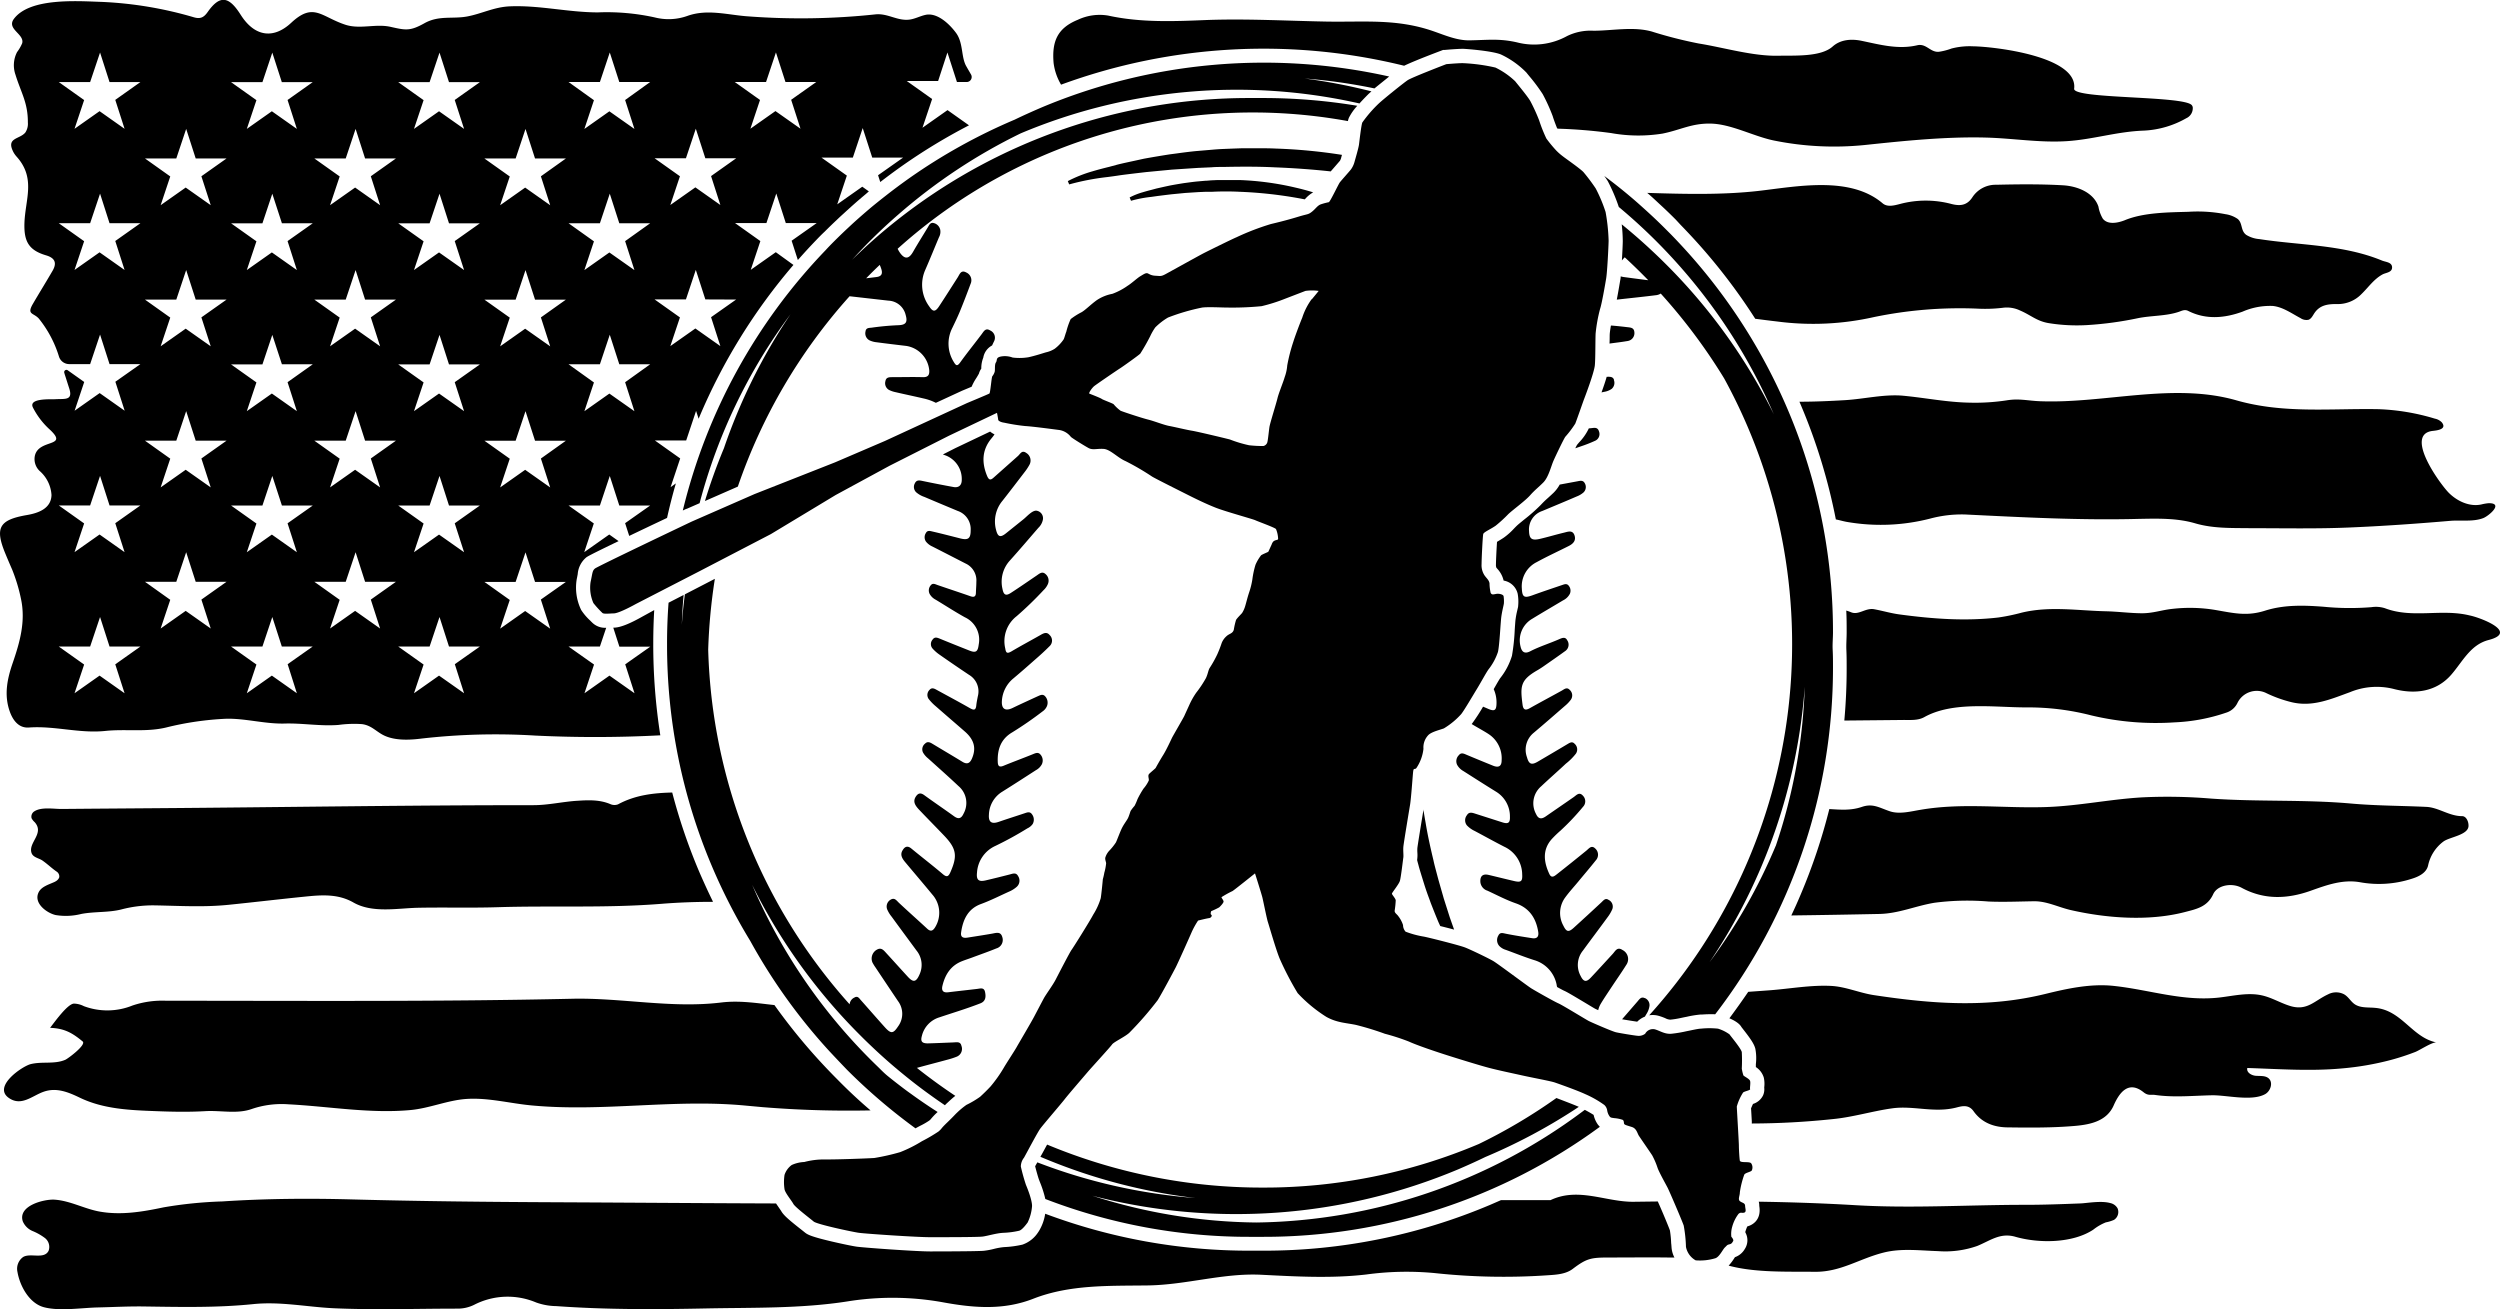 <svg id="katman_1" data-name="katman 1" xmlns="http://www.w3.org/2000/svg" viewBox="0 0 566.93 296.87"><path d="M213.92,147.09l2.16,6.7h2.2a1.14,1.14,0,0,0,1-1.69c-.33-.59-.68-1.16-1-1.74-1.3-2.08-.7-5.3-2.36-7.64-1.45-2-4.29-4.77-7-4.15-1.21.27-2.33.89-3.56,1.06-2.8.38-5-1.51-7.86-1.17a159.51,159.51,0,0,1-28.66.45c-4.61-.29-9.29-1.76-13.89-.11a12.69,12.69,0,0,1-7.4.34A50.61,50.61,0,0,0,134.67,138c-6.7,0-13.31-1.66-20-1.37-3.54.15-6.31,1.66-9.63,2.29s-6.44-.3-9.72,1.54-4.29,1.58-7.68.82-6.92.61-10.25-.48c-5.51-1.81-7.2-5.17-12.27-.45-3.86,3.61-7.92,3.2-11-1.11-.3-.42-.57-.86-.86-1.29-2.49-3.68-4.47-3.74-7.07-.07-.87,1.24-1.63,1.67-3.16,1.23a87.18,87.18,0,0,0-20.93-3.49c-5.48-.18-16.28-1-19.89,3.87C.51,141.8,4.67,142.91,4.1,145a9.37,9.37,0,0,1-1.16,2,6.49,6.49,0,0,0-.36,5.13c1.25,4.07,2.83,6.32,2.81,10.84a3.59,3.59,0,0,1-.58,2.28c-1.32,1.59-4.47,1.11-2.66,4.51a5.65,5.65,0,0,0,.73,1c4.36,4.9,1.9,9.67,1.73,15.07-.12,4.07.95,6.09,4.89,7.26,2,.58,2.53,1.69,1.51,3.47-1.46,2.52-3,5-4.47,7.52s.13,2,1.35,3.37a25.77,25.77,0,0,1,4.57,8.65,2.44,2.44,0,0,0,2.31,1.66h4.74l2.25-6.7,2.15,6.7h7l-5.68,4,2.11,6.57-5.67-4-5.68,4,2.18-6.52-3.74-2.65a.51.51,0,0,0-.79.54l.09.33c.33,1,.66,2.08,1,3.12,1,2.94-.94,2.44-3.1,2.57-1,.06-6.21-.3-5.08,1.91a17.31,17.31,0,0,0,3.73,4.9c4.57,4.19-2.42,2.09-3.3,6A3.71,3.71,0,0,0,8.07,242a7.86,7.86,0,0,1,2.68,5.46c-.09,3.07-3,4.09-5.59,4.53-6.31,1.09-7.31,2.89-4.84,8.83.49,1.19,1,2.37,1.52,3.57a38.58,38.58,0,0,1,2,6.67c1.07,5.06-.27,9.76-1.88,14.45-1.23,3.57-2,7.17-.72,10.9.72,2.11,2.07,3.94,4.4,3.76,5.8-.42,11.46,1.38,17.27.78,4.66-.49,9.19.31,13.78-.77a69,69,0,0,1,13.7-2c4.42-.09,8.82,1.22,13.3,1.09,4-.11,8,.63,12.1.32a25.9,25.9,0,0,1,5.35-.19c2.25.28,3.32,1.82,5.21,2.66,2.48,1.1,5.65.95,8.27.62a148.1,148.1,0,0,1,25.87-.68,281.59,281.59,0,0,0,28.32-.06,133.68,133.68,0,0,1-1.6-20.66c0-2.59.07-5.18.22-7.74L144.77,275c-2.88,1.63-5,2.48-6.38,2.52h-.25l1.39,4.32h7l-5.68,4,2.11,6.56-5.68-4-5.67,4,2.17-6.51L128,281.81h7.11l1.43-4.26a4.14,4.14,0,0,1-3.27-1.27c-.07-.06-.19-.18-.33-.33a12.44,12.44,0,0,1-2.08-2.44,11.63,11.63,0,0,1-1-7c.1-.44.16-.81.22-1.12a5.45,5.45,0,0,1,1.91-3.77c.23-.19.57-.45,7.36-3.72l-2.12-1.5-5.67,4,2.17-6.51L128,249.83h7.11l2.24-6.71,2.16,6.71h7l-5.68,4,.93,2.89c2.27-1.09,5.08-2.43,8.58-4.08q.87-3.94,2-7.83l-1.2.86,2.18-6.52-5.75-4.08h7.11l2.24-6.7.58,1.78.15-.36A131.36,131.36,0,0,1,179,195.27L175,192.38l-5.68,4,2.18-6.52-5.74-4.08h7.11l2.24-6.71,2.16,6.71h7l-5.68,4,1.41,4.38c1.33-1.51,2.69-3,4.09-4.45.62-.65,1.28-1.33,2-2,.9-.9,1.85-1.82,2.81-2.72.5-.48,1-.94,1.51-1.4,1.51-1.39,3-2.72,4.53-4,.39-.32.77-.65,1.16-1l-1.49-1.06-5.68,4,2.18-6.52-5.75-4.08h7.11l2.24-6.7,2.16,6.7h7l-5.68,4,.5,1.54c1.6-1.24,3.24-2.45,4.89-3.62a131.35,131.35,0,0,1,15.23-9.24l-4.87-3.45-5.68,4,2.19-6.52-5.75-4.08h7.11ZM25.21,285.84l2.11,6.56-5.67-4-5.68,4,2.18-6.51-5.75-4.08h7.11l2.25-6.7,2.15,6.7h7Zm0-32,2.11,6.56-5.67-4-5.68,4,2.18-6.51-5.75-4.08h7.11l2.25-6.71,2.15,6.71h7Zm0-64,2.11,6.57-5.67-4-5.68,4,2.18-6.52-5.75-4.08h7.11l2.25-6.71,2.15,6.71h7Zm0-32,2.11,6.56-5.67-4-5.68,4,2.18-6.52-5.75-4.08h7.11l2.25-6.7,2.15,6.7h7ZM44.74,271.16l2.12,6.56-5.68-4-5.68,4,2.18-6.51-5.74-4.09h7.11l2.24-6.7,2.16,6.7h7Zm0-32,2.12,6.56-5.68-4-5.68,4,2.18-6.52-5.74-4.08h7.11l2.24-6.7,2.16,6.7h7Zm0-32,2.12,6.56-5.68-4-5.68,4,2.18-6.51-5.74-4.08h7.11l2.24-6.7,2.16,6.7h7Zm0-32,2.12,6.56-5.68-4-5.68,4,2.18-6.52-5.74-4.08h7.11l2.24-6.7,2.16,6.7h7ZM66.39,292.4l-5.67-4-5.68,4,2.18-6.51-5.75-4.08h7.11l2.24-6.7,2.16,6.7h7l-5.68,4Zm-2.11-38.54,2.11,6.56-5.67-4-5.68,4,2.18-6.51-5.75-4.08h7.11l2.24-6.71L63,249.83h7Zm0-32,2.11,6.57-5.67-4-5.68,4,2.18-6.52-5.75-4.08h7.11l2.24-6.7L63,217.8h7Zm0-32,2.11,6.57-5.67-4-5.68,4,2.18-6.52-5.75-4.08h7.11l2.24-6.71L63,185.82h7Zm0-32,2.11,6.56-5.67-4-5.68,4,2.18-6.52-5.75-4.08h7.11l2.24-6.7,2.16,6.7h7ZM83.16,271.16l2.11,6.56-5.67-4-5.68,4,2.18-6.51-5.75-4.09h7.12l2.24-6.7,2.15,6.7h7Zm0-32,2.11,6.56-5.67-4-5.68,4,2.18-6.52-5.75-4.08h7.12l2.24-6.7,2.15,6.7h7Zm0-32,2.11,6.56-5.67-4-5.68,4,2.18-6.51-5.75-4.08h7.12l2.24-6.7,2.15,6.7h7Zm0-32,2.11,6.56-5.67-4-5.68,4,2.18-6.52-5.75-4.08h7.12l2.24-6.7,2.15,6.7h7ZM104.31,292.4l-5.68-4-5.68,4,2.18-6.51-5.75-4.08h7.11l2.25-6.7,2.15,6.7h7l-5.68,4Zm-2.12-38.54,2.12,6.56-5.68-4-5.68,4,2.18-6.51-5.75-4.08h7.11l2.25-6.71,2.15,6.71h7Zm0-32,2.12,6.57-5.68-4-5.68,4,2.18-6.52-5.75-4.08h7.11l2.25-6.7,2.15,6.7h7Zm0-32,2.12,6.57-5.68-4-5.68,4,2.18-6.52-5.75-4.08h7.11l2.25-6.71,2.15,6.71h7Zm0-32,2.12,6.56-5.68-4-5.68,4,2.18-6.52-5.75-4.08h7.11l2.25-6.7,2.15,6.7h7Zm21.65,119.89-5.68-4-5.67,4,2.18-6.51-5.75-4.09H116l2.24-6.7,2.16,6.7h7l-5.68,4Zm-2.11-38.58,2.11,6.56-5.68-4-5.67,4,2.18-6.52-5.75-4.08H116l2.24-6.7,2.16,6.7h7Zm0-32,2.11,6.56-5.68-4-5.67,4,2.18-6.51-5.75-4.08H116l2.24-6.7,2.16,6.7h7Zm0-32,2.11,6.56-5.68-4-5.67,4,2.18-6.52-5.75-4.08H116l2.24-6.7,2.16,6.7h7Zm19.1,46.7,2.11,6.57-5.68-4-5.67,4,2.17-6.52L128,217.8h7.11l2.24-6.7,2.16,6.7h7Zm0-32,2.11,6.57-5.68-4-5.67,4,2.17-6.52L128,185.82h7.11l2.24-6.71,2.16,6.71h7Zm0-32,2.11,6.56-5.68-4-5.67,4,2.17-6.52L128,153.79h7.11l2.24-6.7,2.16,6.7h7ZM166,203.12l-5.68,4,2.11,6.56-5.67-4-5.68,4,2.18-6.51-5.75-4.08h7.11l2.24-6.7,2.16,6.7Zm-5.68-28,2.11,6.56-5.67-4-5.68,4,2.18-6.52-5.75-4.08h7.11l2.24-6.7,2.16,6.7h7Zm18.16-17.3,2.12,6.56-5.68-4-5.68,4,2.18-6.52-5.74-4.08h7.11l2.24-6.7,2.16,6.7h7Z" transform="translate(0.93 -135.19)"/><path d="M160.77,339.7c-3.91,0-7.82.14-11.69.45-12.44,1-24.81.38-37.19.77-6.08.19-12.16,0-18.23.13-4.66.13-10.21,1.24-14.48-1.22-3.54-2-7.26-1.69-11.07-1.3-5.75.58-11.53,1.27-17.25,1.85s-11.24.21-17,.12a28.19,28.19,0,0,0-7.36.95c-2.91.71-6,.43-9,1a14.22,14.22,0,0,1-5.8.25c-2-.45-5-2.64-3.92-5.05.58-1.35,2.22-1.82,3.57-2.42.51-.23,1-.57,1.16-1.12a1.32,1.32,0,0,0-.62-1.28c-1.13-.78-2-1.66-3.16-2.47-.8-.58-2.17-.69-2.52-1.78-.75-2.36,3-4.37.73-6.94a3.21,3.21,0,0,1-.71-.9,1.42,1.42,0,0,1,.68-1.59c1.59-1,4.36-.5,6.12-.51l6.91-.06,14.24-.11c28.63-.21,57.27-.69,85.89-.69,3.35,0,6.68-.81,10-1,2.48-.16,5-.26,7.41.76a2.27,2.27,0,0,0,1.75.05c3.91-2.12,8.08-2.58,12.28-2.68a129.87,129.87,0,0,0,6.11,17.94C158.61,335.14,159.66,337.44,160.77,339.7Z" transform="translate(0.93 -135.19)"/><path d="M558.86,322.51c-.08,2.05-4.26,2.48-5.67,3.5a9.15,9.15,0,0,0-3.5,5.46c-.38,1.66-2.11,2.52-3.7,3a24.09,24.09,0,0,1-11.82.77c-3.89-.65-7.46.65-11.08,1.94-5.35,1.91-10.58,2.09-15.67-.66-2.19-1.19-5.49-.64-6.45,1.43-1.34,2.93-3.87,3.4-6.44,4.07-8.16,2.12-17.71,1.41-25.86-.45-2.87-.66-5.35-2-8.27-2-3.46.05-6.93.21-10.39.06a57.67,57.67,0,0,0-12.25.28c-4.35.72-8.1,2.45-12.53,2.54q-10,.21-19.94.34c.75-1.58,1.47-3.19,2.15-4.81a131.61,131.61,0,0,0,6.47-19.32c2.59.16,4.9.36,7.39-.49s3.91.18,6.35,1c2.2.73,4.83,0,7-.35,9.53-1.63,19-.27,28.6-.62,7.27-.26,14.39-1.78,21.62-2.19a118.66,118.66,0,0,1,15.65.28c10.6.75,21.09.18,31.69,1.12,5.73.51,11.4.49,17.1.76,2.77.13,5.18,2.11,8.12,2.1C558.35,320.29,558.9,321.5,558.86,322.51Z" transform="translate(0.93 -135.19)"/><path d="M196.49,387a241,241,0,0,1-24.49-.74l-4.15-.38c-16.11-1.49-31.91,1.49-48.11,0-4.91-.44-9.91-1.81-14.87-1.48-4.29.28-8.37,2.12-12.74,2.52-9.2.85-18.6-.85-27.63-1.3a20.88,20.88,0,0,0-8.34,1.06c-3.33,1.19-7,.28-10.55.49-3.69.21-7.41.15-11.11,0-5.88-.22-11.9-.44-17.32-3.05-2.68-1.29-5.33-2.37-8.22-1.35-2.61.91-5.11,3.46-8,1.32-3.42-2.57,3-7,5-7.57,2.64-.68,5.45.07,7.92-1,.58-.24,4.84-3.41,3.93-4.16-2.58-2.15-4.34-2.95-7.38-3.09.91-1.15,3.88-5.37,5.38-5.49a5.17,5.17,0,0,1,2.28.58,15.18,15.18,0,0,0,11-.14,21.05,21.05,0,0,1,7.66-1.09c30.67,0,61.35.24,92-.45,11.31-.26,22.56,2.23,33.85.85,4.19-.51,8.08.15,12.09.58a133.35,133.35,0,0,0,10.13,12.53c1.31,1.43,2.7,2.89,4.13,4.32Q192.59,383.68,196.49,387Z" transform="translate(0.93 -135.19)"/><path d="M378.15,418.31a6.05,6.05,0,0,0,.63,2.05c-.43,0-.87,0-1.32,0-4.53-.06-9.07,0-13.61,0-4,0-5,.21-8.13,2.58-1.48,1.12-3.44,1.3-5.29,1.42a146.27,146.27,0,0,1-26-.47,67.85,67.85,0,0,0-15.53.32c-7.9.92-15.87.46-23.79.06-8.69-.43-17,2.3-25.77,2.42s-17.64-.22-25.91,3c-6.82,2.68-13.6,2.1-20.61.81a64.26,64.26,0,0,0-21.61-.18c-10.58,1.65-21.42,1.37-32.11,1.59-11.3.24-22.62.28-33.89-.53a14,14,0,0,1-4.55-.82,16.59,16.59,0,0,0-14.06.52,8.33,8.33,0,0,1-3.72.87c-9.33,0-18.67.33-28-.08-6.24-.29-12.2-1.58-18.43-.94-8.21.84-16.51.65-24.72.53-3.48-.05-7,.14-10.44.22-3.78.08-8.64.9-12.26-.05-3.32-.88-5.46-4.82-6-8a3.27,3.27,0,0,1,1.28-3.38c1.64-1,4.78.6,5.78-1.42a2.56,2.56,0,0,0-.82-2.88,12.44,12.44,0,0,0-2.8-1.59,4.14,4.14,0,0,1-2.23-2.2c-1.17-3.6,4.92-5.07,7.2-4.92,3.46.23,6.62,2,10,2.66,4.93.94,9.9.1,14.74-.92a95.26,95.26,0,0,1,13.32-1.34c9.71-.64,19.45-.72,29.18-.46,15.55.42,31.1.58,46.66.65,16.57.08,33.13.21,49.71.27l.65.95.49.71c.51.93,1.48,1.84,4.74,4.39l.65.52c.63.51,1.43.95,6.13,2.06,2.22.52,4.76,1.05,5.66,1.17,1.65.23,13.33,1.08,16.66,1.08.11,0,10.57,0,12.16-.15a16.71,16.71,0,0,0,2.22-.41,15,15,0,0,1,2.32-.42,23,23,0,0,0,4.19-.56,6.94,6.94,0,0,0,3.65-2.93l.06-.08a10.58,10.58,0,0,0,1.46-4,131.49,131.49,0,0,0,46.42,8.38h3a131.5,131.5,0,0,0,51.5-10.4l2.46-1.07c3.74,0,7.49,0,11.23,0,6.34-3,12.57.46,18.87.38l5.44-.07c1,2.2,2.52,5.87,2.75,6.57a22.34,22.34,0,0,1,.28,2.86C378.1,417.54,378.12,418,378.15,418.31Z" transform="translate(0.93 -135.19)"/><path d="M478.47,411.82a8.36,8.36,0,0,1-1.86.57,11.44,11.44,0,0,0-2.84,1.65c-4.71,3.12-12.36,3.14-17.66,1.62-3.45-1-5.69.87-8.64,2.07a21.82,21.82,0,0,1-8.93,1.18c-4.11-.13-8.29-.68-12.28.32-5.57,1.39-9.75,4.44-15.66,4.37-6.18-.07-13.51.23-19.52-1.4a11.38,11.38,0,0,0,1.26-1.66c.06-.08.12-.18.17-.26a4.14,4.14,0,0,0,2.24-1.87l0,0a3.6,3.6,0,0,0,.12-3.73c0-.15,0-.29.06-.37.11-.35.25-.72.38-1l.19-.06c.53-.15,3.11-1.1,2.52-4.6,0-.07,0-.13,0-.17a3.66,3.66,0,0,0-.11-.78c7.3.11,14.6.36,21.88.79,12.94.77,25.71-.09,38.66-.08,4.16,0,8.32-.16,12.48-.32,1.4-.06,4.63-.66,6.69-.08a2.48,2.48,0,0,1,1.65,1.19A2.12,2.12,0,0,1,478.47,411.82Z" transform="translate(0.93 -135.19)"/><path d="M551.62,371.59c-.9-.18-3.87,1.79-4.84,2.16a54.42,54.42,0,0,1-5.46,1.79,65,65,0,0,1-11.17,1.94c-7.17.66-14.28.13-21.45-.1-.25,1,.93,1.69,1.92,1.77s2.11-.08,2.88.55c1.11.92.51,2.89-.74,3.6-3.05,1.71-8.79.2-12.12.27-4.29.09-8.6.54-12.88-.08-.93-.13-1.53.24-2.59-.61-3.45-2.76-5.52.14-6.78,3-1.51,3.42-5,4.32-8.83,4.64-5,.43-10.05.4-15.06.33-3.17,0-6-1-7.91-3.71-1.17-1.61-2.76-1.07-4-.76-5,1.23-9.63-.52-14.42.15-4.42.61-8.9,2-13.47,2.44a179,179,0,0,1-18.37,1l0-.49c-.06-1.1-.13-2.32-.17-2.95.11-.27.28-.65.44-1a3.76,3.76,0,0,0,2.25-1.87,3.35,3.35,0,0,0,.3-1.79s0-.08,0-.12a6.43,6.43,0,0,0-.1-2.19,4.33,4.33,0,0,0-1.8-2.39c0-.17,0-.45,0-.66a11.38,11.38,0,0,0-.12-3.5c-.28-1.09-1.06-2.23-2.73-4.37l-.41-.53c-.25-.44-.83-1.18-2.74-2,1.48-2,2.91-4,4.27-6l4.72-.34c4.58-.33,9.52-1.25,14.11-1,3.22.16,6.4,1.58,9.63,2.08,13.25,2,25.75,2.95,38.86-.25,5-1.23,10.31-2.39,15.52-1.84,8.13.86,15.78,3.6,24.08,2.63,3.21-.38,6.49-1.19,9.64-.46,2.19.5,4.14,1.71,6.28,2.37,3.91,1.22,5.53-1.18,8.67-2.63a3.9,3.9,0,0,1,3.61,0c1,.57,1.5,1.63,2.41,2.25,1.33.9,3.08.67,4.68.83C543.76,364.29,546.09,370.52,551.62,371.59Z" transform="translate(0.93 -135.19)"/><path d="M563.4,280.33c-4.11,1.06-5.89,4.92-8.46,7.87-3.38,3.88-8.21,4.51-13.11,3.21a15.82,15.82,0,0,0-9.86.75c-4.3,1.56-8.51,3.44-13.31,2.25a29.16,29.16,0,0,1-5.57-2,4.87,4.87,0,0,0-6.6,2.13,4.22,4.22,0,0,1-2.61,2.27A41.35,41.35,0,0,1,492.22,299a63.28,63.28,0,0,1-18.91-1.58,57.29,57.29,0,0,0-14.77-1.81c-7.19,0-16.59-1.43-23.09,2.2-1.47.82-3.2.63-4.84.65l-13.3.13q.54-6,.53-12c0-1.25,0-2.58-.06-3.94s.06-2.73.06-4c0-1.67,0-3.35-.09-5a10.82,10.82,0,0,1,1.09.38c1.73.73,3.27-1.05,5.26-.68s3.83.93,5.76,1.18c7.43,1,14.89,1.57,22.38.69a44.54,44.54,0,0,0,5.3-1.1c6.35-1.53,12.73-.45,19.1-.31,2.67.06,5.33.42,8,.45s4.57-.74,7.1-1a35,35,0,0,1,9.69.25c4.29.74,7.17,1.47,11.3.16,4.33-1.37,8.77-1.23,13.25-.89a60.6,60.6,0,0,0,10.86.1,6.73,6.73,0,0,1,3.07.24c6.24,2.39,12.81.05,19.23,1.64C561.49,275.23,570.33,278.54,563.4,280.33Z" transform="translate(0.93 -135.19)"/><path d="M562.18,252.69c-2.27.87-5,.41-7.44.61-7.68.66-15.37,1.2-23.07,1.52-7.43.31-14.79.15-22.23.15-4.26-.06-8.47.1-12.59-1.11s-8.55-1.08-12.78-1c-13.15.35-26.26-.36-39.37-1a27.62,27.62,0,0,0-7.95.94,44.88,44.88,0,0,1-19,.72c-.78-.15-1.56-.38-2.36-.54a130.77,130.77,0,0,0-7.93-25.92c-.1-.25-.22-.51-.33-.77,3.41,0,6.82-.15,10.22-.35,4.43-.25,9.09-1.43,13.42-1,5,.48,9.86,1.47,14.89,1.56a47.58,47.58,0,0,0,8.52-.53c2.84-.46,4.72.11,7.56.21,14.64.56,30.14-4.31,44.49-.2,10.7,3.06,21.45,1.8,32.17,2a50,50,0,0,1,12.84,2.15,3,3,0,0,1,1.56.84c1.26,1.57-1.08,1.83-2,1.93-6.7.7,1.71,12.19,3.62,14.08s4.68,3.17,7.33,2.61a10.54,10.54,0,0,1,1.68-.29C566.94,249.27,563.41,252.23,562.18,252.69Z" transform="translate(0.93 -135.19)"/><path d="M539.48,197.36c-2.06,1.07-3.32,3-4.92,4.54a7.47,7.47,0,0,1-5.67,2.24c-2,0-3.78.25-5,2.09-.37.56-.68,1.26-1.33,1.48a2.36,2.36,0,0,1-1.8-.38c-2-1.05-4-2.53-6.3-2.76a15.63,15.63,0,0,0-6.83,1.29c-4,1.46-8.26,1.9-12.33-.16-.84-.42-1.49,0-2.21.23-2.83.95-6.19.81-9.17,1.41a78.79,78.79,0,0,1-11.55,1.57,40,40,0,0,1-8.81-.46c-2.64-.46-4-1.83-6.38-2.84a6.92,6.92,0,0,0-3.95-.62,33.74,33.74,0,0,1-5.95.18A96.17,96.17,0,0,0,424,207.1a62.63,62.63,0,0,1-21.89,1c-1.67-.19-3.34-.41-5-.62a132.21,132.21,0,0,0-13.63-17.8c-1.08-1.18-2.18-2.35-3.27-3.47L379.09,185c-1.1-1.11-2.24-2.21-3.38-3.26s-2-1.89-3.1-2.81c8.46.27,17,.48,25.19-.44,8.73-1,20.81-3.48,28.2,2.81,1.1.93,2.68.47,4,.13a22.68,22.68,0,0,1,11.54,0c1.95.51,3.59.43,4.86-1.58a6.28,6.28,0,0,1,5.34-2.76c5-.12,10.15-.17,15.14.12,3.33.19,7,1.67,8.06,4.85a7.87,7.87,0,0,0,1,2.73c1.09,1.38,3.27,1,4.9.37,4.26-1.8,10-1.81,14.5-1.94a32.75,32.75,0,0,1,8.39.54,6.5,6.5,0,0,1,2.8,1.09c1.16,1,.6,2.66,1.95,3.62a6.7,6.7,0,0,0,2.94.94c9.25,1.43,19,1.23,27.8,4.86.84.35,2.16.36,2.3,1.4C541.66,196.93,540.27,197,539.48,197.36Z" transform="translate(0.93 -135.19)"/><path d="M494.86,162a21.42,21.42,0,0,1-9.63,2.81c-6.15.22-11.43,2-17.47,2.39s-12.15-.64-18.22-.81c-9.13-.25-18.56.73-27.65,1.69a68.61,68.61,0,0,1-20.42-1c-4.66-.92-9.78-3.78-14.49-3.86-4.31-.08-6.78,1.43-10.86,2.26a34.65,34.65,0,0,1-11.67-.11,115.14,115.14,0,0,0-12.12-1l-.15-.09c-.34-.83-.81-2.1-1-2.75a40.54,40.54,0,0,0-2.27-5,40,40,0,0,0-3.06-4.1c-.28-.34-.5-.61-.61-.76a19.79,19.79,0,0,0-5.83-4.14c-2-.8-7.77-1.25-8.55-1.27-1.32,0-3.82.22-4.1.25l-.42,0-.39.15c-5.05,1.91-7.36,2.91-8.46,3.44a133.27,133.27,0,0,0-77.8,4.29,12.84,12.84,0,0,1-1.69-4.88c-.43-4.95.87-7.95,5.5-9.84a11.61,11.61,0,0,1,6.85-.95c7.48,1.64,15,1.31,22.57,1,9-.31,17.88.19,26.82.36,8.58.17,16-.73,24.41,2.2,2.67.93,5.35,2.1,8.17,2.06,4.13-.07,6.77-.46,10.77.46a15.43,15.43,0,0,0,11.32-1.42,12.07,12.07,0,0,1,6-1.22c4.32,0,9-1,13.24.18a98,98,0,0,0,10.67,2.72c5.78.93,12.28,2.91,18.14,2.77,3.5-.08,9.5.32,12.19-2.08,1.81-1.62,4.28-1.79,6.64-1.29,4.14.86,8.23,2,12.53,1,2.08-.49,2.93,1.6,4.89,1.48a14.24,14.24,0,0,0,2.92-.75,16.44,16.44,0,0,1,4.85-.5c4.86.07,23.85,2.26,22.95,9.62-.29,2.38,25.14,1.54,26.7,3.76a1.12,1.12,0,0,1,.19.42A2.49,2.49,0,0,1,494.86,162Z" transform="translate(0.93 -135.19)"/><path d="M368,209.37c-1.19-.14-2.38-.27-3.58-.36-.14.8-.25,1.56-.27,2s0,1.21-.05,2.08c1.33-.18,2.66-.33,4-.56a1.8,1.8,0,0,0,1.6-2C369.62,209.43,368.75,209.47,368,209.37Zm-2.91,12c-.18-.71-.79-.75-1.41-.74h-.22c-.28,1-.68,2.17-1.17,3.54l.53-.12a4,4,0,0,0,1.74-.68A1.81,1.81,0,0,0,365.05,221.35ZM361.67,233c-.31-1-1.07-.78-1.79-.71l-.52.05-.07.16a11.86,11.86,0,0,1-2.11,3c-.15.18-.37.43-.46.55s-.24.43-.42.8l1.3-.45a31,31,0,0,0,3.12-1.22A1.67,1.67,0,0,0,361.67,233Zm-.13,157.37a6,6,0,0,1-1.08-2.35c-.42-.27-1.16-.71-2-1.15l-.62.46A126.3,126.3,0,0,1,284,412.42a125.08,125.08,0,0,1-37.22-6.07,130,130,0,0,0,83-6c2-.86,4.1-1.8,6.11-2.78A128.74,128.74,0,0,0,356,386.92l1.1-.73c-1.34-.58-3.55-1.41-5.08-2a124,124,0,0,1-17.58,10.42,124.82,124.82,0,0,1-48.91,9.89,126.56,126.56,0,0,1-49-9.75c-.49.87-1,1.86-1.4,2.54l-.13.23.22.09a127.85,127.85,0,0,0,34.93,9.26,126.23,126.23,0,0,1-35.84-8.09c-.13.23-.22.4-.29.51l-.21.37c.22.88.67,2.51.89,3.09l.18.47a24.4,24.4,0,0,1,1.24,3.87,128.3,128.3,0,0,0,46.39,8.58h3a128.78,128.78,0,0,0,76.36-24.95A3.58,3.58,0,0,1,361.54,390.34Zm10.51-28.83c-.77-.38-1.16.18-1.57.67l-3.57,4.12c1,.18,2.7.45,3.43.55a5.33,5.33,0,0,1,1.75-1.15l.32-.55a4.59,4.59,0,0,0,.72-1.89A1.74,1.74,0,0,0,372.05,361.51ZM361.67,233c-.31-1-1.07-.78-1.79-.71l-.52.05-.07.16a11.86,11.86,0,0,1-2.11,3c-.15.18-.37.43-.46.55s-.24.43-.42.8l1.3-.45a31,31,0,0,0,3.12-1.22A1.67,1.67,0,0,0,361.67,233Zm3.38-11.62c-.18-.71-.79-.75-1.41-.74h-.22c-.28,1-.68,2.17-1.17,3.54l.53-.12a4,4,0,0,0,1.74-.68A1.81,1.81,0,0,0,365.05,221.35ZM367,350.62c-1.19-.8-1.62.25-2.22.9-1.65,1.79-3.28,3.59-4.95,5.36-1,1.08-1.65,1-2.31-.36a5.18,5.18,0,0,1,.52-5.77c1.83-2.51,3.72-5,5.55-7.51a8.69,8.69,0,0,0,1.11-1.88,1.69,1.69,0,0,0-.86-2.11c-.7-.48-1.13.1-1.6.55q-3.15,2.94-6.34,5.83c-1.12,1-1.61.89-2.29-.5a5.94,5.94,0,0,1,.45-6.48c.89-1.22,1.92-2.33,2.88-3.49,1.33-1.62,2.7-3.2,4-4.85a1.88,1.88,0,0,0-.07-2.66c-.89-.91-1.43-.07-2.07.45-2.19,1.78-4.39,3.55-6.61,5.29-.55.43-1.26,1.09-1.77,0-1.1-2.35-1.82-5.36.62-8a25,25,0,0,1,1.89-1.82,54.37,54.37,0,0,0,5.11-5.4,1.8,1.8,0,0,0,0-2.53c-.83-.94-1.44-.16-2.1.31-2.12,1.48-4.25,2.93-6.37,4.4-1,.68-1.67.54-2.18-.59a5.06,5.06,0,0,1,1.18-6.26c1.84-1.74,3.75-3.4,5.59-5.13a13.12,13.12,0,0,0,2.27-2.26,1.7,1.7,0,0,0-.29-2.26c-.56-.61-1.13-.2-1.69.13-2.22,1.33-4.44,2.63-6.67,3.94-1.39.81-2,.58-2.43-1a4.94,4.94,0,0,1,1.52-5.55c2.38-2,4.73-4.06,7.08-6.1a8,8,0,0,0,1.31-1.36,1.68,1.68,0,0,0-.22-2.27c-.65-.7-1.21-.17-1.81.17-2.42,1.34-4.87,2.64-7.29,4-.95.53-1.44.33-1.59-.77-.55-4.21-.53-5.6,3.28-7.81.47-.27.92-.56,1.36-.86,1.68-1.17,3.36-2.33,5-3.52a1.76,1.76,0,0,0,.48-2.47c-.45-.88-1.22-.5-1.91-.2-2.14.94-4.38,1.62-6.47,2.7-1.22.63-1.91.24-2.21-1.1a5.66,5.66,0,0,1,2.66-6.27c2.32-1.42,4.68-2.79,7-4.18a3.39,3.39,0,0,0,1.54-1.5,1.76,1.76,0,0,0-.25-1.79c-.35-.5-.82-.42-1.31-.25-2.34.8-4.7,1.58-7,2.42-1.79.64-2.25.39-2.34-1.55a6.13,6.13,0,0,1,3.38-6c2.39-1.31,4.86-2.44,7.29-3.67,1-.51,1.69-1.26,1.25-2.46s-1.51-.75-2.35-.55c-1.85.44-3.68,1-5.51,1.42s-2.38-.05-2.43-1.81a4.42,4.42,0,0,1,3-4.52c2.6-1.09,5.21-2.17,7.8-3.29a5.21,5.21,0,0,0,1.5-.87,1.69,1.69,0,0,0,.34-2.14c-.39-.74-1.05-.55-1.68-.43l-4,.74a7.94,7.94,0,0,1-1.39,1.85c-.48.46-.88.82-1.24,1.15a21,21,0,0,0-1.67,1.62,39.41,39.41,0,0,1-3.78,3.33c-.55.45-1.07.87-1.38,1.14s-.61.58-.92.9a14.83,14.83,0,0,1-2.24,2c-.55.38-1.13.71-1.6,1-.11,1.62-.24,4.35-.24,5.13a1.77,1.77,0,0,0,.09.71c.06.08.15.19.26.31a5.85,5.85,0,0,1,1.39,2.63,3.93,3.93,0,0,1,3.19,3,10.14,10.14,0,0,1,.11,2.7c0,.27-.1.57-.19,1a18.72,18.72,0,0,0-.39,2c-.06.38-.13,1.43-.2,2.44a45.72,45.72,0,0,1-.63,5.91,15.28,15.28,0,0,1-2.66,5.07c-.22.29-.8,1.31-1.23,2.06l-.25.44a7.35,7.35,0,0,1,.64,3c0,1.84-.39,2.14-2.05,1.4l-1-.43a42.41,42.41,0,0,1-2.47,3.8l-.12.14c1.43.87,2.89,1.64,3.92,2.33a6.57,6.57,0,0,1,2.88,5.89c0,1.33-.65,1.74-1.92,1.24-2-.81-4.05-1.65-6.07-2.5-.6-.26-1.21-.55-1.71.1a1.92,1.92,0,0,0-.41,2.16,3.59,3.59,0,0,0,1.41,1.43c2.47,1.57,4.92,3.14,7.41,4.68a6.55,6.55,0,0,1,3.17,5.74c.05,1.34-.41,1.64-1.7,1.23l-6.25-2c-.66-.21-1.35-.41-1.81.38a1.85,1.85,0,0,0,0,2.3,5.92,5.92,0,0,0,1.77,1.27c2.24,1.19,4.45,2.42,6.7,3.57a7,7,0,0,1,4.07,6.28c.09,1.56-.25,1.86-1.76,1.52-1.95-.45-3.88-.94-5.83-1.4-1.35-.32-2,.26-1.89,1.66a2.29,2.29,0,0,0,1.59,1.91c2.17,1,4.27,2.12,6.53,2.9,3,1.06,4.52,3.38,5,6.46.16,1.07-.29,1.59-1.4,1.41-2-.31-3.95-.61-5.9-1-.7-.13-1.36-.43-1.76.43a2,2,0,0,0,.21,2.32,3.37,3.37,0,0,0,1.49.9c2.15.78,4.27,1.64,6.45,2.33a7.25,7.25,0,0,1,5.1,5.67c0,.16.07.3.09.43.78.43,1.43.78,1.67.88.65.29,1.94,1.06,4.79,2.76.9.54,2,1.21,2.25,1.33l.61.28a5,5,0,0,1,.59-1.47c.8-1.34,1.69-2.62,2.54-3.92,1.08-1.63,2.2-3.22,3.23-4.87A2.3,2.3,0,0,0,367,350.62Zm1-141.25c-1.19-.14-2.38-.27-3.58-.36-.14.8-.25,1.56-.27,2s0,1.21-.05,2.08c1.33-.18,2.66-.33,4-.56a1.8,1.8,0,0,0,1.6-2C369.62,209.43,368.75,209.47,368,209.37Zm-53.87-56.82a130.12,130.12,0,0,0-78.84,7c-2,.86-4.11,1.8-6.11,2.77a129.24,129.24,0,0,0-23.9,13.27c-1.85,1.31-3.67,2.66-5.46,4.07-1,.78-2,1.58-3,2.4q-2.25,1.89-4.43,3.87l-1.47,1.37c-.92.87-1.84,1.76-2.74,2.66-.65.65-1.29,1.31-1.92,2a128.95,128.95,0,0,0-32.35,59l.78-.37.08,0,2.95-1.29a125,125,0,0,1,20.62-42.85,128.94,128.94,0,0,0-11.85,21.87c-1.17,2.78-2.27,5.64-3.24,8.49q-2.46,5.9-4.32,12l7.46-3.27a125.31,125.31,0,0,1,25.34-43.17l8.82,1a4.19,4.19,0,0,1,3.89,3.21c.49,1.67.09,2.3-1.66,2.36a59.45,59.45,0,0,0-6,.55c-.63.08-1.34,0-1.44.89a1.79,1.79,0,0,0,.93,2,5,5,0,0,0,1.54.42c2.27.3,4.53.57,6.81.84a6.19,6.19,0,0,1,5.18,5.53c.07,1.09-.3,1.59-1.5,1.55-2.28-.07-4.58,0-6.87,0-.7,0-1.42,0-1.57.9a1.74,1.74,0,0,0,.82,2,6,6,0,0,0,1.51.51c2.09.49,4.18.92,6.27,1.41a11.78,11.78,0,0,1,2.84,1l5.91-2.73,2.2-.92a11.6,11.6,0,0,1,.93-1.77c.26-.39.49-.79.72-1.2a3.68,3.68,0,0,1,.4-.93l.14-.21v-.05a6.46,6.46,0,0,1,.45-2.43,3.86,3.86,0,0,1,2-2.77c.14-.31.28-.61.43-.91a1.8,1.8,0,0,0-.86-2.49c-1.05-.65-1.44.18-1.94.85-1.61,2.14-3.3,4.22-4.86,6.39-.71,1-1,.68-1.49-.14a7.84,7.84,0,0,1-.3-7.68c.59-1.23,1.19-2.46,1.71-3.72.85-2.07,1.65-4.16,2.43-6.26a1.94,1.94,0,0,0-1-2.6c-1.19-.64-1.47.42-1.93,1.14-1.39,2.17-2.77,4.35-4.19,6.51-.87,1.32-1.4,1.35-2.24.08a8.3,8.3,0,0,1-.91-8.32c1.07-2.45,2.07-4.93,3.11-7.4a2.56,2.56,0,0,0,.28-1.69,2,2,0,0,0-1.45-1.51c-.8-.23-1.06.46-1.39,1-1.1,1.83-2.25,3.64-3.31,5.5-.95,1.67-1.89,1.77-3,.21a6,6,0,0,1-.51-.89,120.35,120.35,0,0,1,102.11-28.95,4.36,4.36,0,0,1,.22-.75,11.92,11.92,0,0,1,1.91-2.72,130.34,130.34,0,0,0-21.42-1.76h-3a128.68,128.68,0,0,0-80.16,27.86q-4.17,3.3-8.09,7c-.64.6-1.29,1.22-1.92,1.84.57-.62,1.14-1.25,1.72-1.86,2.78-2.94,5.71-5.75,8.76-8.4a126.21,126.21,0,0,1,27.78-18.43,126.21,126.21,0,0,1,76.82-6.78c1.09-1.21,2.12-2.21,2.14-2.23l.57-.51A127.64,127.64,0,0,0,294.94,153a124.21,124.21,0,0,1,15.82,2.24C311.71,154.46,313,153.44,314.09,152.55ZM198.57,195.26a7.79,7.79,0,0,1,.32.82c.4,1.15.13,1.8-1.11,1.94l-2.29.28Q197,196.74,198.57,195.26ZM228.92,289c1.61-1.35,3.18-2.73,4.75-4.12,1.16-1,2.33-2.06,3.43-3.17a1.73,1.73,0,0,0,0-2.51c-.66-.79-1.37-.42-2.09,0-2.2,1.25-4.43,2.44-6.61,3.73-1,.56-1.21.29-1.37-.71a7.17,7.17,0,0,1,2.59-7.3,78.73,78.73,0,0,0,6.09-5.89,4.22,4.22,0,0,0,1-1.41,1.94,1.94,0,0,0-.56-2.26c-.71-.64-1.3-.14-1.93.3-2,1.36-3.93,2.7-5.94,4-1.1.71-1.61.45-1.87-.89a7.14,7.14,0,0,1,1.71-6.51c2.18-2.42,4.3-4.92,6.43-7.38a3.46,3.46,0,0,0,1-1.76,1.73,1.73,0,0,0-1.51-2.13c-1,0-2.19,1.43-2.93,2l-3.94,3.16c-1.25,1-1.83.79-2.22-.79a7.34,7.34,0,0,1,1.44-6.59c1.69-2.15,3.34-4.31,5-6.48a11.94,11.94,0,0,0,1.13-1.7,2,2,0,0,0-.71-2.68c-1-.73-1.35.2-1.9.69l-5.56,4.94c-.62.55-1,.54-1.39-.32-1.28-3-1.24-5.94.88-8.53.27-.32.52-.64.76-1a4.49,4.49,0,0,1-1-.63l-7.92,3.77-2.79,1.42.42.15a5.71,5.71,0,0,1,3.86,5.63c0,1.23-.71,1.82-1.89,1.6q-3.51-.64-7-1.37c-.71-.15-1.36-.28-1.75.54a1.68,1.68,0,0,0,.28,2,5.47,5.47,0,0,0,1.89,1.08c2.51,1.07,5,2.11,7.54,3.17a4.37,4.37,0,0,1,2.95,4.43c0,1.83-.57,2.26-2.35,1.81-2.13-.54-4.24-1.09-6.37-1.58-.49-.12-1.11-.29-1.43.35a1.74,1.74,0,0,0,0,1.93,3.86,3.86,0,0,0,1.48,1.14c2.52,1.28,5,2.56,7.54,3.86a4.21,4.21,0,0,1,2.42,4.16c0,.83-.08,1.66-.1,2.48s-.4,1.06-1.21.78c-2.48-.87-5-1.69-7.46-2.54-.56-.19-1.12-.55-1.59.07a1.77,1.77,0,0,0-.24,1.92,3.22,3.22,0,0,0,1.35,1.31c2.21,1.33,4.37,2.74,6.64,4a5.6,5.6,0,0,1,3.15,6.15c-.2,1.66-.63,2-2.17,1.38-2.22-.88-4.43-1.76-6.64-2.67-.62-.25-1.19-.48-1.67.22a1.54,1.54,0,0,0,0,2,8.89,8.89,0,0,0,1.63,1.43q3.3,2.31,6.64,4.54a4.35,4.35,0,0,1,2,4.89c-.13.67-.27,1.34-.34,2-.11,1.24-.62,1.15-1.52.63-2.45-1.4-4.94-2.72-7.42-4.08-.57-.32-1.16-.64-1.69,0a1.59,1.59,0,0,0-.2,2,10.72,10.72,0,0,0,1.62,1.68c2.19,1.92,4.41,3.82,6.61,5.74s2.59,3.87,1.61,6.13c-.47,1.09-1.12,1.38-2.17.73-2.24-1.37-4.51-2.7-6.76-4.06-.57-.35-1.15-.63-1.71-.05a1.64,1.64,0,0,0-.46,2,4.61,4.61,0,0,0,1.13,1.32c2.31,2.09,4.64,4.15,6.91,6.29a5,5,0,0,1,1.16,6.26c-.5,1.08-1.12,1.35-2.15.6-2.24-1.62-4.54-3.17-6.78-4.8-.86-.63-1.43-.41-1.93.39-.72,1.17,0,2.06.71,2.85,1.9,2,3.88,4,5.79,6,2.79,2.94,3,4.59,1.35,8.3-.45,1-.85,1.08-1.67.4-2.35-2-4.77-3.85-7.13-5.8-.88-.74-1.51-.48-2,.35-.65,1-.12,1.87.52,2.65,2.06,2.47,4.15,4.91,6.19,7.39a6.24,6.24,0,0,1,.63,7.47c-.49.79-1,1-1.75.32-2.16-2-4.33-3.92-6.46-5.92-.58-.56-1-1.25-1.94-.64a1.79,1.79,0,0,0-.62,2.33,6.8,6.8,0,0,0,.93,1.48c1.86,2.56,3.75,5.1,5.62,7.65a5.17,5.17,0,0,1,.68,5.5c-.75,1.69-1.39,1.82-2.63.47-1.65-1.79-3.27-3.61-4.92-5.4-.56-.61-1.11-1.32-2.1-.74a2.3,2.3,0,0,0-1,2.91,9.38,9.38,0,0,0,.69,1.12q2.55,3.83,5.11,7.64a4.8,4.8,0,0,1,0,5.74c-1.1,1.67-1.62,1.7-3,.17-1.8-2-3.61-4.09-5.42-6.12-.38-.42-.72-1.05-1.44-.62a1.87,1.87,0,0,0-1.12,1.55,125.55,125.55,0,0,1-32.07-80.42,128.62,128.62,0,0,1,1.51-16.07l-2.1,1.09-4.7,2.43q-.45,3.42-.69,6.89.1-3.39.41-6.75l-3.42,1.76q-.35,4.68-.34,9.41a128.35,128.35,0,0,0,10.15,50.29,130.16,130.16,0,0,0,8.72,17,128.92,128.92,0,0,0,17.94,25q2,2.14,4,4.22a130.78,130.78,0,0,0,11.94,10.57c1.18.92,2.38,1.83,3.59,2.71.31-.18.66-.37,1.08-.59a16.15,16.15,0,0,0,2.06-1.19l.25-.22,0,0a15.09,15.09,0,0,1,1.53-1.62l.1-.09-1.27-.82q-2.44-1.6-4.82-3.33c-1-.7-1.93-1.42-2.88-2.15s-1.6-1.25-2.39-1.89-1.5-1.39-2.23-2.1a126.43,126.43,0,0,1-28.47-41.23A128.66,128.66,0,0,0,194.18,370q1.19,1.2,2.4,2.34,3.64,3.48,7.53,6.63,2.63,2.15,5.37,4.14c.9.65,1.8,1.3,2.72,1.93l1.15.79a8.38,8.38,0,0,1,.6-.59l.12-.11c.62-.58,1.16-1.06,1.64-1.43q-4.5-3-8.72-6.34c2.28-.64,4.59-1.22,6.88-1.85a17.41,17.41,0,0,0,2.22-.72,1.91,1.91,0,0,0,1-2.45c-.22-1-1.06-.79-1.78-.76-2,.08-3.89.17-5.84.22-1.33,0-1.7-.45-1.34-1.71a5.81,5.81,0,0,1,3.92-4.18c1.52-.51,3.05-1,4.57-1.5s3.24-1.09,4.82-1.71c1.19-.48,1.24-1.54,1-2.6s-1.09-.73-1.81-.65c-2.17.26-4.35.49-6.53.76-1.15.14-1.56-.37-1.32-1.43.6-2.55,1.87-4.6,4.42-5.61.9-.36,1.84-.64,2.75-1,1.69-.62,3.39-1.22,5.05-1.9a2,2,0,0,0,1.37-2.55c-.35-1.31-1.3-1-2.24-.82-1.86.33-3.74.61-5.62.91-.91.15-1.65,0-1.49-1.15.41-2.9,1.53-5.37,4.5-6.46,2.2-.81,4.28-1.87,6.41-2.83a6.34,6.34,0,0,0,1.62-1,1.88,1.88,0,0,0,.39-2.52c-.47-.88-1.21-.53-1.92-.35-1.79.46-3.59.91-5.39,1.33-1.64.39-2.19-.09-2-1.79a7.12,7.12,0,0,1,4.12-6,78.18,78.18,0,0,0,7.3-4,3,3,0,0,0,1.21-1,2,2,0,0,0-.17-2.2c-.48-.69-1.1-.41-1.71-.21-1.94.65-3.89,1.26-5.82,1.93-1.62.56-2.36.08-2.23-1.65a6.32,6.32,0,0,1,3.05-5.2c2.56-1.6,5.09-3.24,7.63-4.88a3.23,3.23,0,0,0,1.32-1.32,2,2,0,0,0-.3-2.19c-.54-.67-1.2-.31-1.85-.05-2.17.88-4.36,1.68-6.52,2.57-1,.42-1.3.06-1.33-.91-.1-2.82.72-5.17,3.3-6.67a82.49,82.49,0,0,0,6.85-4.73,2.78,2.78,0,0,0,1-1.19,2.12,2.12,0,0,0-.36-2.2c-.59-.71-1.24-.25-1.85,0-1.86.86-3.72,1.7-5.56,2.59-1.64.8-2.56.25-2.44-1.59A7.15,7.15,0,0,1,228.92,289ZM414.74,278.6a128.8,128.8,0,0,0-33.55-86.86c-1.05-1.15-2.11-2.28-3.2-3.4l-1.1-1.1c-1.08-1.09-2.19-2.16-3.3-3.19s-2.47-2.26-3.72-3.35q-3.4-2.94-7-5.61c.36.49.66.94.84,1.25a39.26,39.26,0,0,1,2.46,5.79l.32.26.74.63a126.57,126.57,0,0,1,34.09,46.11,128.42,128.42,0,0,0-24.44-34c-1-1-2.1-2.07-3.18-3.07-2.22-2.09-4.53-4.09-6.87-6l0,0a36.46,36.46,0,0,1,.24,3.8c0,.63-.09,2.49-.2,4.4a5.49,5.49,0,0,1,.65-.72q2.73,2.52,5.33,5.2c-1.84-.23-3.67-.47-5.51-.72a4.42,4.42,0,0,1-.74-.16c0,.39-.08.74-.13,1,0,0-.36,2.22-.76,4.28l1.06-.12c2.61-.29,5.23-.56,7.84-.89a2.47,2.47,0,0,0,1.07-.37A128.16,128.16,0,0,1,390.06,221a125.49,125.49,0,0,1-17,144.43,5,5,0,0,1,2.1.11,12.42,12.42,0,0,1,1.55.55,2.69,2.69,0,0,0,1.14.33,19.1,19.1,0,0,0,2.33-.37l.7-.15.67-.13a23.75,23.75,0,0,1,3.12-.51l.36,0a26.93,26.93,0,0,1,3-.06,128.87,128.87,0,0,0,26.71-78.69c0-1.26,0-2.59-.07-3.94S414.74,279.86,414.74,278.6Zm-13,48.44a125.55,125.55,0,0,1-15,26.36,128.6,128.6,0,0,0,21.6-62.46A125.12,125.12,0,0,1,401.77,327ZM361.67,233c-.31-1-1.07-.78-1.79-.71l-.52.05-.07.16a11.86,11.86,0,0,1-2.11,3c-.15.18-.37.43-.46.55s-.24.43-.42.8l1.3-.45a31,31,0,0,0,3.12-1.22A1.67,1.67,0,0,0,361.67,233Zm3.38-11.62c-.18-.71-.79-.75-1.41-.74h-.22c-.28,1-.68,2.17-1.17,3.54l.53-.12a4,4,0,0,0,1.74-.68A1.81,1.81,0,0,0,365.05,221.35Zm2.91-12c-1.19-.14-2.38-.27-3.58-.36-.14.8-.25,1.56-.27,2s0,1.21-.05,2.08c1.33-.18,2.66-.33,4-.56a1.8,1.8,0,0,0,1.6-2C369.62,209.43,368.75,209.47,368,209.37ZM361.67,233c-.31-1-1.07-.78-1.79-.71l-.52.05-.07.16a11.86,11.86,0,0,1-2.11,3c-.15.18-.37.43-.46.55s-.24.43-.42.8l1.3-.45a31,31,0,0,0,3.12-1.22A1.67,1.67,0,0,0,361.67,233Zm3.38-11.62c-.18-.71-.79-.75-1.41-.74h-.22c-.28,1-.68,2.17-1.17,3.54l.53-.12a4,4,0,0,0,1.74-.68A1.81,1.81,0,0,0,365.05,221.35Zm2.91-12c-1.19-.14-2.38-.27-3.58-.36-.14.8-.25,1.56-.27,2s0,1.21-.05,2.08c1.33-.18,2.66-.33,4-.56a1.8,1.8,0,0,0,1.6-2C369.62,209.43,368.75,209.47,368,209.37Z" transform="translate(0.93 -135.19)"/><path d="M303.39,170.31c-.12.41-.18.63-.21.78a3.61,3.61,0,0,1-.24.55l-1.1,1.27c-.41.48-.75.86-1,1.15q-6.21-.67-12.64-.92c-4.14-.21-8.24-.16-11.7-.09-.91,0-1.82,0-2.71.08l-3.14.14-5.86.39-5.85.56-2.07.24c-1.24.15-2.52.3-3.77.47-.94.15-1.9.28-2.83.4a55.92,55.92,0,0,0-8.74,1.68l-.31-.75a30.29,30.29,0,0,1,5.63-2.23c1.24-.37,2.51-.7,3.74-1l2-.54c1.27-.31,2.56-.58,3.8-.85l2.05-.45c2.06-.38,4.13-.72,5.92-1l1.53-.2c1.45-.2,2.95-.4,4.44-.54l3.19-.27c.91-.08,1.86-.16,2.8-.2l2.5-.1,2-.07h2.94c1.5,0,3.06,0,4.59.07A121.65,121.65,0,0,1,303.39,170.31Z" transform="translate(0.93 -135.19)"/><path d="M296.86,178.81a7,7,0,0,0-1.7,1.37l-.21.22c-.85-.17-1.69-.32-2.52-.46a96.12,96.12,0,0,0-12.27-1.26c-2.18-.11-4.34-.09-6.16,0-.49,0-1,0-1.44,0l-1.66.07-3.08.2-3.09.3-1.1.13-2,.25-1.49.21a27.94,27.94,0,0,0-4.59.88l-.31-.75a15.52,15.52,0,0,1,3-1.19c.66-.2,1.33-.38,2-.55l1.07-.29,2-.45,1.08-.23c1.1-.21,2.2-.39,3.14-.54l.82-.11c.76-.1,1.56-.21,2.35-.28l1.69-.15c.49,0,1-.08,1.48-.1l1.32-.06,1,0h1.57c.79,0,1.61,0,2.43,0a65.75,65.75,0,0,1,12.61,1.7C294.24,178.05,295.57,178.41,296.86,178.81Z" transform="translate(0.93 -135.19)"/><path d="M328.82,346c-1-.28-2.15-.56-3.14-.81-.15-.31-.29-.62-.43-.93-.61-1.46-1.2-2.95-1.7-4.23l-.4-1.11c-.38-1-.77-2.12-1.11-3.21l-.72-2.32c-.2-.67-.42-1.35-.59-2.05-.1-.35-.2-.72-.29-1.08h0a.31.31,0,0,0,0-.09,7.65,7.65,0,0,0,.05-1.66,8,8,0,0,1,0-1c.05-.51.51-3.38,1.36-8.55l0-.24c.15,1,.32,2,.5,3,.51,3.1,1.2,6.12,1.81,8.66.14.68.32,1.35.49,2l.61,2.3,1.22,4.27,1.35,4.24c.17.48.35,1,.52,1.48Z" transform="translate(0.93 -135.19)"/><path d="M396.19,399c-.38-.51-2.48,0-2.58-.64s-.21-2.55-.21-3.36-.47-8.42-.47-8.89a11.72,11.72,0,0,1,1.42-3.16c.31-.3,1.7-.51,1.6-.78s.13-1.32,0-1.83-1.39-1.05-1.53-1.29a9.4,9.4,0,0,1-.36-1.53,36,36,0,0,0,0-3.76c-.23-.89-2.6-3.69-2.78-4a8.83,8.83,0,0,0-2.62-1.3,18.6,18.6,0,0,0-3.87,0c-.61,0-2.26.39-3.3.59a28.29,28.29,0,0,1-3.34.56c-1.55.15-2.57-.64-3.81-1a2,2,0,0,0-2.19,1,2.41,2.41,0,0,1-1.81.46c-.64-.05-3.94-.59-4.81-.79s-5.49-2.21-6.16-2.55-5.92-3.58-6.89-4-5.35-2.9-6.19-3.43-7.48-5.5-8.52-6.13-5.14-2.6-6.44-3.11-8.17-2.24-9.36-2.47a21.25,21.25,0,0,1-4.15-1.12,2.28,2.28,0,0,1-.58-1.5,6.66,6.66,0,0,0-1.12-2.08c-.26-.39-.87-.69-.77-1.25a20.6,20.6,0,0,0,.23-2.26c0-.41-.86-1.3-.86-1.53s1.55-2.09,1.8-2.88.72-4.91.79-5.34-.07-1.5,0-2.37,1.3-8.22,1.53-9.62.53-5.72.66-7.15.31-.63.76-1.12a9.68,9.68,0,0,0,1.61-4.37,4.05,4.05,0,0,1,1.17-3.18c.79-.71,2.59-1.12,3.46-1.45a17.22,17.22,0,0,0,3.92-3.23c.68-.84,2.69-4.28,3.58-5.73s2.07-3.66,2.63-4.43a13,13,0,0,0,2.13-3.94c.36-1.45.59-6.69.77-8s.53-2.59.58-3a7.67,7.67,0,0,0-.07-1.66c-.08-.38-1-.63-1.66-.51s-1,.26-1.27-.23a10.25,10.25,0,0,1-.26-2.18c-.12-.72-.66-1.12-1.11-1.76a4.16,4.16,0,0,1-.69-2.57c0-1.14.25-6.39.38-6.84s1.65-1.07,2.82-1.89a31.17,31.17,0,0,0,2.88-2.64c1.07-1,3.82-3,4.91-4.23s1.81-1.73,3-2.92,1.76-3.67,2.32-4.94,2.29-4.86,2.67-5.42a23,23,0,0,0,2.27-3c.35-.86,1.78-5,2-5.57s2.29-6,2.44-7.68.1-6.16.18-7.26a35.16,35.16,0,0,1,1-5.49c.39-1.15,1.12-5.32,1.38-6.9s.53-7.15.56-8.55a42.63,42.63,0,0,0-.69-6.54,33.83,33.83,0,0,0-2.24-5.34,42.22,42.22,0,0,0-2.75-3.67c-.63-.73-4.3-3.28-4.63-3.56a13,13,0,0,1-1.55-1.35,29.25,29.25,0,0,1-2.26-2.74,33.89,33.89,0,0,1-1.63-4.1,40,40,0,0,0-2-4.38c-.64-1.12-2.95-3.87-3.44-4.5a17.6,17.6,0,0,0-4.48-3.11,40.73,40.73,0,0,0-7.43-1c-1.17,0-3.71.23-3.71.23s-7.82,3-8.77,3.64-5.43,4.24-6.52,5.26a29.18,29.18,0,0,0-3.76,4.34c-.24.61-.65,4.21-.75,5s-.88,3.43-1,3.87a5.29,5.29,0,0,1-.85,1.8c-.41.51-2.14,2.44-2.48,2.88s-2.2,4.41-2.51,4.51a16,16,0,0,0-1.8.48c-.81.3-1.12.95-2,1.66s-1,.51-3,1.12-3.77,1.09-6.35,1.7a56.89,56.89,0,0,0-7.8,3c-1.05.44-6.48,3.12-7.47,3.63s-7.53,4.14-8.58,4.71-1.15.44-2.34.38-1.56-.58-1.93-.58-.72.24-1.46.68-2,1.63-2.89,2.17a14.83,14.83,0,0,1-3.46,1.83,9.59,9.59,0,0,0-3.53,1.43c-1.39,1-2.57,2.23-3.46,2.74a15.65,15.65,0,0,0-2.47,1.56,16.49,16.49,0,0,0-1,2.89c-.17.37-.44,1.46-.61,1.73a9,9,0,0,1-2,2.1,6.09,6.09,0,0,1-2,.82c-.78.23-2.54.81-4,1.12a12.55,12.55,0,0,1-3.56.06,5,5,0,0,0-2.41-.27c-1.52.21-1,.85-1.36,1.36s-.16,1.66-.3,2.17a3.17,3.17,0,0,1-.54,1c-.17.27-.44,3.76-.65,3.9s-5.09,2.17-5.09,2.17l-18.59,8.58-11.33,4.86-18.25,7.19-14.25,6.24S134.64,263.6,134,264.11s-.57,1.15-1,3.05a8.65,8.65,0,0,0,.64,4.79,21.94,21.94,0,0,0,2,2.2c.3.34,1.39.17,2.64.14s5-2.14,5-2.14l14.35-7.39,16.25-8.45,14.69-8.86,12.25-6.65L214.27,234l10.89-5.19s.27,1.36.27,1.56.44.55,1.39.68a44,44,0,0,0,4.68.75c1.77.1,6.28.71,7.84.91a4.16,4.16,0,0,1,2.58,1.56c.37.34,3.05,2,4,2.52s1.9.1,3.42.2,3.16,2,5,2.78a57.83,57.83,0,0,1,6,3.5c.81.5,7,3.59,8.41,4.3s3.77,1.87,6,2.75,8.45,2.58,9,2.85,4.44,1.66,4.68,2a6.19,6.19,0,0,1,.48,2.24c-.07.27-.38.17-.85.41s-.61.88-.68,1-.64,1.43-.7,1.5-1.44.61-1.64.81a9.76,9.76,0,0,0-1.26,2.14,19.89,19.89,0,0,0-.71,3.32,17.53,17.53,0,0,1-.75,3c-.4,1.22-.64,2.28-.88,3.06a6.16,6.16,0,0,1-.68,1.52c-.1.17-1.08,1.09-1.39,1.6a17.09,17.09,0,0,0-.51,2.24c-.27.88-1,.85-1.62,1.42a4.06,4.06,0,0,0-1.12,1.56,27.31,27.31,0,0,1-1,2.58,26.5,26.5,0,0,1-1.7,3.05c-.34.48-.41,1.36-.88,2.35a25.2,25.2,0,0,1-2.21,3.32,17.07,17.07,0,0,0-1.52,2.68c-.24.54-1,2.17-1.16,2.55s-2.61,4.58-2.81,5-1.26,2.72-2,3.9-1.63,2.79-1.7,2.92-1.05.92-1.46,1.33,0,1.12-.1,1.52a7.56,7.56,0,0,1-1.19,1.83,21.54,21.54,0,0,0-1.36,2.38,12.79,12.79,0,0,1-.67,1.53,9.5,9.5,0,0,0-.89,1.15c-.13.3-.37,1.19-.64,1.7s-.85,1.25-1.29,2.1-1.19,2.92-1.42,3.36a12.74,12.74,0,0,1-1.53,1.9,4,4,0,0,0-.82,1.39c-.2.47.11,1.05.14,1.42a11.69,11.69,0,0,1-.41,2.14,13.86,13.86,0,0,1-.34,1.49c0,.11-.3,3.23-.47,4.28a14.87,14.87,0,0,1-1.7,3.73c-.74,1.43-4.54,7.5-4.92,8s-2.91,5.4-3.59,6.72-2.21,3.36-2.72,4.31-1.52,2.88-2.2,4.17-3.43,5.94-3.94,6.85-2.27,3.57-2.92,4.69a31.08,31.08,0,0,1-3,4.24c-.85.91-1.66,1.69-2.37,2.34a21.26,21.26,0,0,1-3.09,1.83,17.58,17.58,0,0,0-2.17,1.8c-.41.37-.65.71-2.24,2.24s-1,1.19-1.93,2a36.43,36.43,0,0,1-3.77,2.21,30.09,30.09,0,0,1-4.92,2.47,49.35,49.35,0,0,1-5.87,1.33c-1.49.1-8.55.37-11.4.33a17.38,17.38,0,0,0-4.48.58,7.6,7.6,0,0,0-2.85.68,4.52,4.52,0,0,0-1.63,2.24,10.79,10.79,0,0,0,0,3.26c.14.84,1.6,2.57,2,3.32s3.86,3.36,4.61,4,8.75,2.34,10.21,2.55,13,1,16.22,1,10.75,0,11.87-.14,3.13-.78,4.69-.85a19.37,19.37,0,0,0,3.59-.47c.71-.17,1.7-1.56,1.94-1.87a10.23,10.23,0,0,0,1-3.73c0-1.39-1-3.9-1.39-4.82a42.89,42.89,0,0,1-1.15-4.14,3.25,3.25,0,0,1,.71-2c.47-.82,3-5.63,3.66-6.55s4.79-5.7,5.57-6.72,4.68-5.53,5.25-6.21,5.13-5.66,5.5-6.21,2.92-1.73,3.9-2.64A76.05,76.05,0,0,0,261.6,362c1-1.6,3.59-6.48,4.07-7.4s3.12-6.82,3.66-8.08a18.72,18.72,0,0,1,1.43-2.57s1.9-.48,2.47-.55.78-.64.51-.78,0-.81,0-.81a16.65,16.65,0,0,0,1.8-.85c.24-.2,1-1,1-1.32s-.47-.78-.47-1a23.89,23.89,0,0,1,2.51-1.39c.61-.4,5.09-4,5.09-4s1.49,4.69,1.69,5.53,1,4.82,1.23,5.5,1.83,6.28,2.68,8.31a68.51,68.51,0,0,0,4.07,7.81,32.37,32.37,0,0,0,6.51,5.39c2.44,1.36,4.58,1.36,6.75,1.83a64.35,64.35,0,0,1,6.52,2,49.19,49.19,0,0,1,5.43,1.76c2,.92,6.61,2.45,8.85,3.16s7.16,2.24,9.33,2.81,5.16,1.19,7.63,1.74,6.35,1.25,7.33,1.59,5,1.76,6.92,2.65a23,23,0,0,1,4.28,2.44,2.13,2.13,0,0,1,.64,1.19,3.1,3.1,0,0,0,.55,1.39c.23.3.37.3,1.05.4a7.92,7.92,0,0,1,1.9.38c.37.2.24.74.37.95s.65.34,1.73.68,1.22,1.42,1.6,2,2.44,3.56,3,4.41a17.2,17.2,0,0,1,1.25,2.92c.41,1.09,1.8,3.56,2.24,4.41s3.29,7.5,3.67,8.62a31.09,31.09,0,0,1,.51,4.82A4.44,4.44,0,0,0,383.6,421a12.05,12.05,0,0,0,4.48-.48c.95-.34,1.66-2,2.17-2.47s.44-.55,1-.68.64-.41.84-.72-.27-.84-.4-1a5.78,5.78,0,0,1,.2-2.28,8.5,8.5,0,0,1,1.43-2.91c.57-.48.71-.11,1.28-.28s.24-.88.21-1.56-.71-.64-1.19-1.05,0-1.22,0-2a20,20,0,0,1,1-4c.27-.48,1.59-.61,1.73-1A1.65,1.65,0,0,0,396.19,399Zm-99.65-196a14.86,14.86,0,0,0-2.17,4.27c-.61,1.43-1.77,4.61-2,5.39a39.18,39.18,0,0,0-1.39,5.4,9.89,9.89,0,0,1-.58,2.65c-.27,1-1.36,3.63-1.63,4.78s-1.7,5.67-1.83,6.55-.31,2.75-.44,3.29a1.21,1.21,0,0,1-.92,1,25.8,25.8,0,0,1-3.26-.17,28.42,28.42,0,0,1-4.3-1.29c-.28-.1-7.37-1.8-8.62-2s-3.87-.84-5.16-1.08-3.36-1.09-4.85-1.46-5.87-1.83-6.21-2a8.74,8.74,0,0,1-1.56-1.46c-.17-.2-2.44-1-2.71-1.22s-2.79-1.19-2.79-1.19c-.26-.1.58-1.29,1.06-1.69s5.32-3.7,5.9-4.06,4.38-3.07,4.58-3.34a45.12,45.12,0,0,0,2.24-3.93,12.84,12.84,0,0,1,1.15-2,14.38,14.38,0,0,1,2.89-2.24,47.17,47.17,0,0,1,7.77-2.27c1.39-.17,4.41,0,5.46,0a68,68,0,0,0,8-.31,38,38,0,0,0,5.36-1.7l4.58-1.76a10.74,10.74,0,0,1,3,0S297.73,201.65,296.54,203.08Z" transform="translate(0.93 -135.19)"/></svg>